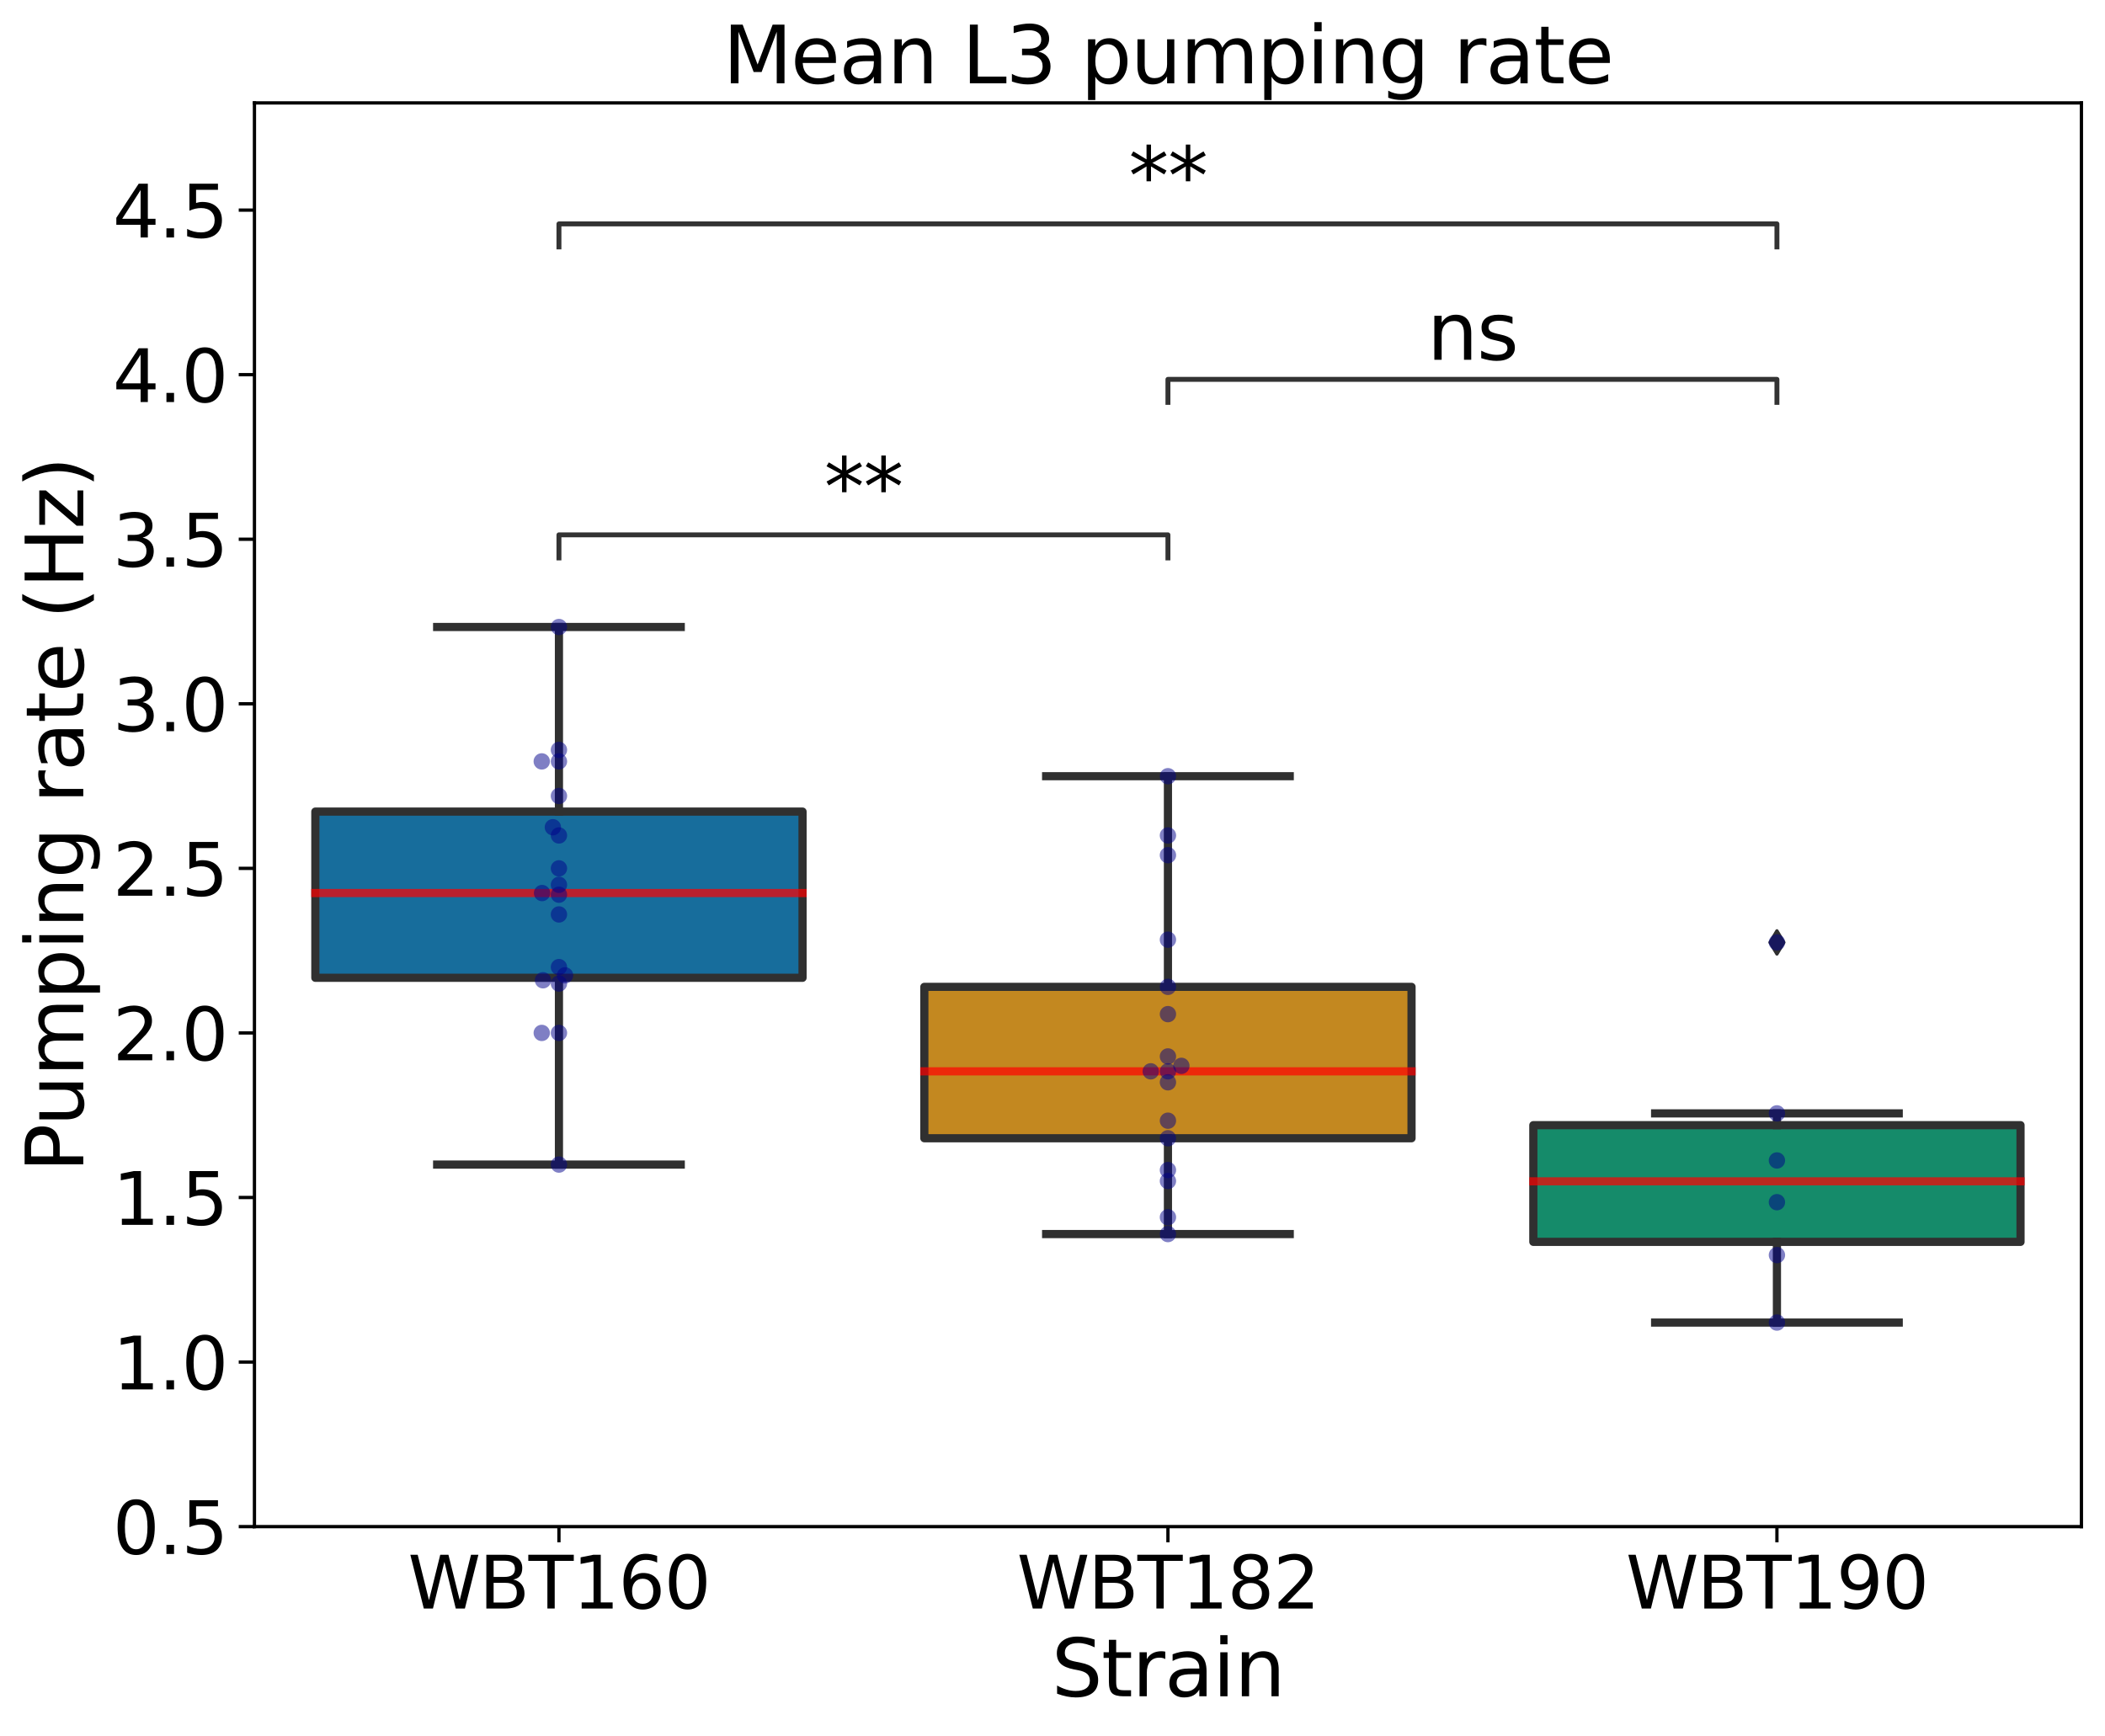 <?xml version="1.0" encoding="utf-8" standalone="no"?>
<!DOCTYPE svg PUBLIC "-//W3C//DTD SVG 1.1//EN"
  "http://www.w3.org/Graphics/SVG/1.1/DTD/svg11.dtd">
<svg xmlns:xlink="http://www.w3.org/1999/xlink" width="642.914pt" height="530.336pt" viewBox="0 0 642.914 530.336" xmlns="http://www.w3.org/2000/svg" version="1.1">
 <defs>
  <style type="text/css">*{stroke-linejoin: round; stroke-linecap: butt}</style>
 </defs>
 <g id="figure_1">
  <g id="patch_1">
   <path d="M 0 530.336 
L 642.914 530.336 
L 642.914 0 
L 0 0 
z
" style="fill: #ffffff"/>
  </g>
  <g id="axes_1">
   <g id="patch_2">
    <path d="M 77.714 466.316 
L 635.714 466.316 
L 635.714 31.436 
L 77.714 31.436 
z
" style="fill: #ffffff"/>
   </g>
   <g id="patch_3">
    <path d="M 96.314 298.677 
L 245.114 298.677 
L 245.114 247.908 
L 96.314 247.908 
L 96.314 298.677 
z
" clip-path="url(#p042f0ec189)" style="fill: #176d9c; stroke: #303030; stroke-width: 2.5; stroke-linejoin: miter"/>
   </g>
   <g id="patch_4">
    <path d="M 282.314 347.687 
L 431.114 347.687 
L 431.114 301.442 
L 282.314 301.442 
L 282.314 347.687 
z
" clip-path="url(#p042f0ec189)" style="fill: #c38820; stroke: #303030; stroke-width: 2.5; stroke-linejoin: miter"/>
   </g>
   <g id="patch_5">
    <path d="M 468.314 379.337 
L 617.114 379.337 
L 617.114 343.687 
L 468.314 343.687 
L 468.314 379.337 
z
" clip-path="url(#p042f0ec189)" style="fill: #158b6a; stroke: #303030; stroke-width: 2.5; stroke-linejoin: miter"/>
   </g>
   <g id="matplotlib.axis_1">
    <g id="xtick_1">
     <g id="line2d_1">
      <defs>
       <path id="m31243a07c9" d="M 0 0 
L 0 4.8 
" style="stroke: #000000"/>
      </defs>
      <g>
       <use xlink:href="#m31243a07c9" x="170.714" y="466.316" style="stroke: #000000"/>
      </g>
     </g>
     <g id="text_1">
      <!-- WBT160 -->
      <g transform="translate(124.576 491.333)scale(0.22 -0.22)">
       <defs>
        <path id="DejaVuSans-57" d="M 213 4666 
L 850 4666 
L 1831 722 
L 2809 4666 
L 3519 4666 
L 4500 722 
L 5478 4666 
L 6119 4666 
L 4947 0 
L 4153 0 
L 3169 4050 
L 2175 0 
L 1381 0 
L 213 4666 
z
" transform="scale(0.016)"/>
        <path id="DejaVuSans-42" d="M 1259 2228 
L 1259 519 
L 2272 519 
Q 2781 519 3026 730 
Q 3272 941 3272 1375 
Q 3272 1813 3026 2020 
Q 2781 2228 2272 2228 
L 1259 2228 
z
M 1259 4147 
L 1259 2741 
L 2194 2741 
Q 2656 2741 2882 2914 
Q 3109 3088 3109 3444 
Q 3109 3797 2882 3972 
Q 2656 4147 2194 4147 
L 1259 4147 
z
M 628 4666 
L 2241 4666 
Q 2963 4666 3353 4366 
Q 3744 4066 3744 3513 
Q 3744 3084 3544 2831 
Q 3344 2578 2956 2516 
Q 3422 2416 3680 2098 
Q 3938 1781 3938 1306 
Q 3938 681 3513 340 
Q 3088 0 2303 0 
L 628 0 
L 628 4666 
z
" transform="scale(0.016)"/>
        <path id="DejaVuSans-54" d="M -19 4666 
L 3928 4666 
L 3928 4134 
L 2272 4134 
L 2272 0 
L 1638 0 
L 1638 4134 
L -19 4134 
L -19 4666 
z
" transform="scale(0.016)"/>
        <path id="DejaVuSans-31" d="M 794 531 
L 1825 531 
L 1825 4091 
L 703 3866 
L 703 4441 
L 1819 4666 
L 2450 4666 
L 2450 531 
L 3481 531 
L 3481 0 
L 794 0 
L 794 531 
z
" transform="scale(0.016)"/>
        <path id="DejaVuSans-36" d="M 2113 2584 
Q 1688 2584 1439 2293 
Q 1191 2003 1191 1497 
Q 1191 994 1439 701 
Q 1688 409 2113 409 
Q 2538 409 2786 701 
Q 3034 994 3034 1497 
Q 3034 2003 2786 2293 
Q 2538 2584 2113 2584 
z
M 3366 4563 
L 3366 3988 
Q 3128 4100 2886 4159 
Q 2644 4219 2406 4219 
Q 1781 4219 1451 3797 
Q 1122 3375 1075 2522 
Q 1259 2794 1537 2939 
Q 1816 3084 2150 3084 
Q 2853 3084 3261 2657 
Q 3669 2231 3669 1497 
Q 3669 778 3244 343 
Q 2819 -91 2113 -91 
Q 1303 -91 875 529 
Q 447 1150 447 2328 
Q 447 3434 972 4092 
Q 1497 4750 2381 4750 
Q 2619 4750 2861 4703 
Q 3103 4656 3366 4563 
z
" transform="scale(0.016)"/>
        <path id="DejaVuSans-30" d="M 2034 4250 
Q 1547 4250 1301 3770 
Q 1056 3291 1056 2328 
Q 1056 1369 1301 889 
Q 1547 409 2034 409 
Q 2525 409 2770 889 
Q 3016 1369 3016 2328 
Q 3016 3291 2770 3770 
Q 2525 4250 2034 4250 
z
M 2034 4750 
Q 2819 4750 3233 4129 
Q 3647 3509 3647 2328 
Q 3647 1150 3233 529 
Q 2819 -91 2034 -91 
Q 1250 -91 836 529 
Q 422 1150 422 2328 
Q 422 3509 836 4129 
Q 1250 4750 2034 4750 
z
" transform="scale(0.016)"/>
       </defs>
       <use xlink:href="#DejaVuSans-57"/>
       <use xlink:href="#DejaVuSans-42" x="98.877"/>
       <use xlink:href="#DejaVuSans-54" x="167.48"/>
       <use xlink:href="#DejaVuSans-31" x="228.564"/>
       <use xlink:href="#DejaVuSans-36" x="292.188"/>
       <use xlink:href="#DejaVuSans-30" x="355.811"/>
      </g>
     </g>
    </g>
    <g id="xtick_2">
     <g id="line2d_2">
      <g>
       <use xlink:href="#m31243a07c9" x="356.714" y="466.316" style="stroke: #000000"/>
      </g>
     </g>
     <g id="text_2">
      <!-- WBT182 -->
      <g transform="translate(310.576 491.333)scale(0.22 -0.22)">
       <defs>
        <path id="DejaVuSans-38" d="M 2034 2216 
Q 1584 2216 1326 1975 
Q 1069 1734 1069 1313 
Q 1069 891 1326 650 
Q 1584 409 2034 409 
Q 2484 409 2743 651 
Q 3003 894 3003 1313 
Q 3003 1734 2745 1975 
Q 2488 2216 2034 2216 
z
M 1403 2484 
Q 997 2584 770 2862 
Q 544 3141 544 3541 
Q 544 4100 942 4425 
Q 1341 4750 2034 4750 
Q 2731 4750 3128 4425 
Q 3525 4100 3525 3541 
Q 3525 3141 3298 2862 
Q 3072 2584 2669 2484 
Q 3125 2378 3379 2068 
Q 3634 1759 3634 1313 
Q 3634 634 3220 271 
Q 2806 -91 2034 -91 
Q 1263 -91 848 271 
Q 434 634 434 1313 
Q 434 1759 690 2068 
Q 947 2378 1403 2484 
z
M 1172 3481 
Q 1172 3119 1398 2916 
Q 1625 2713 2034 2713 
Q 2441 2713 2670 2916 
Q 2900 3119 2900 3481 
Q 2900 3844 2670 4047 
Q 2441 4250 2034 4250 
Q 1625 4250 1398 4047 
Q 1172 3844 1172 3481 
z
" transform="scale(0.016)"/>
        <path id="DejaVuSans-32" d="M 1228 531 
L 3431 531 
L 3431 0 
L 469 0 
L 469 531 
Q 828 903 1448 1529 
Q 2069 2156 2228 2338 
Q 2531 2678 2651 2914 
Q 2772 3150 2772 3378 
Q 2772 3750 2511 3984 
Q 2250 4219 1831 4219 
Q 1534 4219 1204 4116 
Q 875 4013 500 3803 
L 500 4441 
Q 881 4594 1212 4672 
Q 1544 4750 1819 4750 
Q 2544 4750 2975 4387 
Q 3406 4025 3406 3419 
Q 3406 3131 3298 2873 
Q 3191 2616 2906 2266 
Q 2828 2175 2409 1742 
Q 1991 1309 1228 531 
z
" transform="scale(0.016)"/>
       </defs>
       <use xlink:href="#DejaVuSans-57"/>
       <use xlink:href="#DejaVuSans-42" x="98.877"/>
       <use xlink:href="#DejaVuSans-54" x="167.48"/>
       <use xlink:href="#DejaVuSans-31" x="228.564"/>
       <use xlink:href="#DejaVuSans-38" x="292.188"/>
       <use xlink:href="#DejaVuSans-32" x="355.811"/>
      </g>
     </g>
    </g>
    <g id="xtick_3">
     <g id="line2d_3">
      <g>
       <use xlink:href="#m31243a07c9" x="542.714" y="466.316" style="stroke: #000000"/>
      </g>
     </g>
     <g id="text_3">
      <!-- WBT190 -->
      <g transform="translate(496.576 491.333)scale(0.22 -0.22)">
       <defs>
        <path id="DejaVuSans-39" d="M 703 97 
L 703 672 
Q 941 559 1184 500 
Q 1428 441 1663 441 
Q 2288 441 2617 861 
Q 2947 1281 2994 2138 
Q 2813 1869 2534 1725 
Q 2256 1581 1919 1581 
Q 1219 1581 811 2004 
Q 403 2428 403 3163 
Q 403 3881 828 4315 
Q 1253 4750 1959 4750 
Q 2769 4750 3195 4129 
Q 3622 3509 3622 2328 
Q 3622 1225 3098 567 
Q 2575 -91 1691 -91 
Q 1453 -91 1209 -44 
Q 966 3 703 97 
z
M 1959 2075 
Q 2384 2075 2632 2365 
Q 2881 2656 2881 3163 
Q 2881 3666 2632 3958 
Q 2384 4250 1959 4250 
Q 1534 4250 1286 3958 
Q 1038 3666 1038 3163 
Q 1038 2656 1286 2365 
Q 1534 2075 1959 2075 
z
" transform="scale(0.016)"/>
       </defs>
       <use xlink:href="#DejaVuSans-57"/>
       <use xlink:href="#DejaVuSans-42" x="98.877"/>
       <use xlink:href="#DejaVuSans-54" x="167.48"/>
       <use xlink:href="#DejaVuSans-31" x="228.564"/>
       <use xlink:href="#DejaVuSans-39" x="292.188"/>
       <use xlink:href="#DejaVuSans-30" x="355.811"/>
      </g>
     </g>
    </g>
    <g id="text_4">
     <!-- Strain -->
     <g transform="translate(321.166 518.144)scale(0.24 -0.24)">
      <defs>
       <path id="DejaVuSans-53" d="M 3425 4513 
L 3425 3897 
Q 3066 4069 2747 4153 
Q 2428 4238 2131 4238 
Q 1616 4238 1336 4038 
Q 1056 3838 1056 3469 
Q 1056 3159 1242 3001 
Q 1428 2844 1947 2747 
L 2328 2669 
Q 3034 2534 3370 2195 
Q 3706 1856 3706 1288 
Q 3706 609 3251 259 
Q 2797 -91 1919 -91 
Q 1588 -91 1214 -16 
Q 841 59 441 206 
L 441 856 
Q 825 641 1194 531 
Q 1563 422 1919 422 
Q 2459 422 2753 634 
Q 3047 847 3047 1241 
Q 3047 1584 2836 1778 
Q 2625 1972 2144 2069 
L 1759 2144 
Q 1053 2284 737 2584 
Q 422 2884 422 3419 
Q 422 4038 858 4394 
Q 1294 4750 2059 4750 
Q 2388 4750 2728 4690 
Q 3069 4631 3425 4513 
z
" transform="scale(0.016)"/>
       <path id="DejaVuSans-74" d="M 1172 4494 
L 1172 3500 
L 2356 3500 
L 2356 3053 
L 1172 3053 
L 1172 1153 
Q 1172 725 1289 603 
Q 1406 481 1766 481 
L 2356 481 
L 2356 0 
L 1766 0 
Q 1100 0 847 248 
Q 594 497 594 1153 
L 594 3053 
L 172 3053 
L 172 3500 
L 594 3500 
L 594 4494 
L 1172 4494 
z
" transform="scale(0.016)"/>
       <path id="DejaVuSans-72" d="M 2631 2963 
Q 2534 3019 2420 3045 
Q 2306 3072 2169 3072 
Q 1681 3072 1420 2755 
Q 1159 2438 1159 1844 
L 1159 0 
L 581 0 
L 581 3500 
L 1159 3500 
L 1159 2956 
Q 1341 3275 1631 3429 
Q 1922 3584 2338 3584 
Q 2397 3584 2469 3576 
Q 2541 3569 2628 3553 
L 2631 2963 
z
" transform="scale(0.016)"/>
       <path id="DejaVuSans-61" d="M 2194 1759 
Q 1497 1759 1228 1600 
Q 959 1441 959 1056 
Q 959 750 1161 570 
Q 1363 391 1709 391 
Q 2188 391 2477 730 
Q 2766 1069 2766 1631 
L 2766 1759 
L 2194 1759 
z
M 3341 1997 
L 3341 0 
L 2766 0 
L 2766 531 
Q 2569 213 2275 61 
Q 1981 -91 1556 -91 
Q 1019 -91 701 211 
Q 384 513 384 1019 
Q 384 1609 779 1909 
Q 1175 2209 1959 2209 
L 2766 2209 
L 2766 2266 
Q 2766 2663 2505 2880 
Q 2244 3097 1772 3097 
Q 1472 3097 1187 3025 
Q 903 2953 641 2809 
L 641 3341 
Q 956 3463 1253 3523 
Q 1550 3584 1831 3584 
Q 2591 3584 2966 3190 
Q 3341 2797 3341 1997 
z
" transform="scale(0.016)"/>
       <path id="DejaVuSans-69" d="M 603 3500 
L 1178 3500 
L 1178 0 
L 603 0 
L 603 3500 
z
M 603 4863 
L 1178 4863 
L 1178 4134 
L 603 4134 
L 603 4863 
z
" transform="scale(0.016)"/>
       <path id="DejaVuSans-6e" d="M 3513 2113 
L 3513 0 
L 2938 0 
L 2938 2094 
Q 2938 2591 2744 2837 
Q 2550 3084 2163 3084 
Q 1697 3084 1428 2787 
Q 1159 2491 1159 1978 
L 1159 0 
L 581 0 
L 581 3500 
L 1159 3500 
L 1159 2956 
Q 1366 3272 1645 3428 
Q 1925 3584 2291 3584 
Q 2894 3584 3203 3211 
Q 3513 2838 3513 2113 
z
" transform="scale(0.016)"/>
      </defs>
      <use xlink:href="#DejaVuSans-53"/>
      <use xlink:href="#DejaVuSans-74" x="63.477"/>
      <use xlink:href="#DejaVuSans-72" x="102.686"/>
      <use xlink:href="#DejaVuSans-61" x="143.799"/>
      <use xlink:href="#DejaVuSans-69" x="205.078"/>
      <use xlink:href="#DejaVuSans-6e" x="232.861"/>
     </g>
    </g>
   </g>
   <g id="matplotlib.axis_2">
    <g id="ytick_1">
     <g id="line2d_4">
      <defs>
       <path id="mc31e91dceb" d="M 0 0 
L -4.8 0 
" style="stroke: #000000"/>
      </defs>
      <g>
       <use xlink:href="#mc31e91dceb" x="77.714" y="466.316" style="stroke: #000000"/>
      </g>
     </g>
     <g id="text_5">
      <!-- 0.5 -->
      <g transform="translate(34.428 474.675)scale(0.22 -0.22)">
       <defs>
        <path id="DejaVuSans-2e" d="M 684 794 
L 1344 794 
L 1344 0 
L 684 0 
L 684 794 
z
" transform="scale(0.016)"/>
        <path id="DejaVuSans-35" d="M 691 4666 
L 3169 4666 
L 3169 4134 
L 1269 4134 
L 1269 2991 
Q 1406 3038 1543 3061 
Q 1681 3084 1819 3084 
Q 2600 3084 3056 2656 
Q 3513 2228 3513 1497 
Q 3513 744 3044 326 
Q 2575 -91 1722 -91 
Q 1428 -91 1123 -41 
Q 819 9 494 109 
L 494 744 
Q 775 591 1075 516 
Q 1375 441 1709 441 
Q 2250 441 2565 725 
Q 2881 1009 2881 1497 
Q 2881 1984 2565 2268 
Q 2250 2553 1709 2553 
Q 1456 2553 1204 2497 
Q 953 2441 691 2322 
L 691 4666 
z
" transform="scale(0.016)"/>
       </defs>
       <use xlink:href="#DejaVuSans-30"/>
       <use xlink:href="#DejaVuSans-2e" x="63.623"/>
       <use xlink:href="#DejaVuSans-35" x="95.41"/>
      </g>
     </g>
    </g>
    <g id="ytick_2">
     <g id="line2d_5">
      <g>
       <use xlink:href="#mc31e91dceb" x="77.714" y="416.05" style="stroke: #000000"/>
      </g>
     </g>
     <g id="text_6">
      <!-- 1.0 -->
      <g transform="translate(34.428 424.408)scale(0.22 -0.22)">
       <use xlink:href="#DejaVuSans-31"/>
       <use xlink:href="#DejaVuSans-2e" x="63.623"/>
       <use xlink:href="#DejaVuSans-30" x="95.41"/>
      </g>
     </g>
    </g>
    <g id="ytick_3">
     <g id="line2d_6">
      <g>
       <use xlink:href="#mc31e91dceb" x="77.714" y="365.783" style="stroke: #000000"/>
      </g>
     </g>
     <g id="text_7">
      <!-- 1.5 -->
      <g transform="translate(34.428 374.141)scale(0.22 -0.22)">
       <use xlink:href="#DejaVuSans-31"/>
       <use xlink:href="#DejaVuSans-2e" x="63.623"/>
       <use xlink:href="#DejaVuSans-35" x="95.41"/>
      </g>
     </g>
    </g>
    <g id="ytick_4">
     <g id="line2d_7">
      <g>
       <use xlink:href="#mc31e91dceb" x="77.714" y="315.516" style="stroke: #000000"/>
      </g>
     </g>
     <g id="text_8">
      <!-- 2.0 -->
      <g transform="translate(34.428 323.875)scale(0.22 -0.22)">
       <use xlink:href="#DejaVuSans-32"/>
       <use xlink:href="#DejaVuSans-2e" x="63.623"/>
       <use xlink:href="#DejaVuSans-30" x="95.41"/>
      </g>
     </g>
    </g>
    <g id="ytick_5">
     <g id="line2d_8">
      <g>
       <use xlink:href="#mc31e91dceb" x="77.714" y="265.25" style="stroke: #000000"/>
      </g>
     </g>
     <g id="text_9">
      <!-- 2.5 -->
      <g transform="translate(34.428 273.608)scale(0.22 -0.22)">
       <use xlink:href="#DejaVuSans-32"/>
       <use xlink:href="#DejaVuSans-2e" x="63.623"/>
       <use xlink:href="#DejaVuSans-35" x="95.41"/>
      </g>
     </g>
    </g>
    <g id="ytick_6">
     <g id="line2d_9">
      <g>
       <use xlink:href="#mc31e91dceb" x="77.714" y="214.983" style="stroke: #000000"/>
      </g>
     </g>
     <g id="text_10">
      <!-- 3.0 -->
      <g transform="translate(34.428 223.341)scale(0.22 -0.22)">
       <defs>
        <path id="DejaVuSans-33" d="M 2597 2516 
Q 3050 2419 3304 2112 
Q 3559 1806 3559 1356 
Q 3559 666 3084 287 
Q 2609 -91 1734 -91 
Q 1441 -91 1130 -33 
Q 819 25 488 141 
L 488 750 
Q 750 597 1062 519 
Q 1375 441 1716 441 
Q 2309 441 2620 675 
Q 2931 909 2931 1356 
Q 2931 1769 2642 2001 
Q 2353 2234 1838 2234 
L 1294 2234 
L 1294 2753 
L 1863 2753 
Q 2328 2753 2575 2939 
Q 2822 3125 2822 3475 
Q 2822 3834 2567 4026 
Q 2313 4219 1838 4219 
Q 1578 4219 1281 4162 
Q 984 4106 628 3988 
L 628 4550 
Q 988 4650 1302 4700 
Q 1616 4750 1894 4750 
Q 2613 4750 3031 4423 
Q 3450 4097 3450 3541 
Q 3450 3153 3228 2886 
Q 3006 2619 2597 2516 
z
" transform="scale(0.016)"/>
       </defs>
       <use xlink:href="#DejaVuSans-33"/>
       <use xlink:href="#DejaVuSans-2e" x="63.623"/>
       <use xlink:href="#DejaVuSans-30" x="95.41"/>
      </g>
     </g>
    </g>
    <g id="ytick_7">
     <g id="line2d_10">
      <g>
       <use xlink:href="#mc31e91dceb" x="77.714" y="164.716" style="stroke: #000000"/>
      </g>
     </g>
     <g id="text_11">
      <!-- 3.5 -->
      <g transform="translate(34.428 173.075)scale(0.22 -0.22)">
       <use xlink:href="#DejaVuSans-33"/>
       <use xlink:href="#DejaVuSans-2e" x="63.623"/>
       <use xlink:href="#DejaVuSans-35" x="95.41"/>
      </g>
     </g>
    </g>
    <g id="ytick_8">
     <g id="line2d_11">
      <g>
       <use xlink:href="#mc31e91dceb" x="77.714" y="114.45" style="stroke: #000000"/>
      </g>
     </g>
     <g id="text_12">
      <!-- 4.0 -->
      <g transform="translate(34.428 122.808)scale(0.22 -0.22)">
       <defs>
        <path id="DejaVuSans-34" d="M 2419 4116 
L 825 1625 
L 2419 1625 
L 2419 4116 
z
M 2253 4666 
L 3047 4666 
L 3047 1625 
L 3713 1625 
L 3713 1100 
L 3047 1100 
L 3047 0 
L 2419 0 
L 2419 1100 
L 313 1100 
L 313 1709 
L 2253 4666 
z
" transform="scale(0.016)"/>
       </defs>
       <use xlink:href="#DejaVuSans-34"/>
       <use xlink:href="#DejaVuSans-2e" x="63.623"/>
       <use xlink:href="#DejaVuSans-30" x="95.41"/>
      </g>
     </g>
    </g>
    <g id="ytick_9">
     <g id="line2d_12">
      <g>
       <use xlink:href="#mc31e91dceb" x="77.714" y="64.183" style="stroke: #000000"/>
      </g>
     </g>
     <g id="text_13">
      <!-- 4.5 -->
      <g transform="translate(34.428 72.541)scale(0.22 -0.22)">
       <use xlink:href="#DejaVuSans-34"/>
       <use xlink:href="#DejaVuSans-2e" x="63.623"/>
       <use xlink:href="#DejaVuSans-35" x="95.41"/>
      </g>
     </g>
    </g>
    <g id="text_14">
     <!-- Pumping rate (Hz) -->
     <g transform="translate(25.436 358.059)rotate(-90)scale(0.24 -0.24)">
      <defs>
       <path id="DejaVuSans-50" d="M 1259 4147 
L 1259 2394 
L 2053 2394 
Q 2494 2394 2734 2622 
Q 2975 2850 2975 3272 
Q 2975 3691 2734 3919 
Q 2494 4147 2053 4147 
L 1259 4147 
z
M 628 4666 
L 2053 4666 
Q 2838 4666 3239 4311 
Q 3641 3956 3641 3272 
Q 3641 2581 3239 2228 
Q 2838 1875 2053 1875 
L 1259 1875 
L 1259 0 
L 628 0 
L 628 4666 
z
" transform="scale(0.016)"/>
       <path id="DejaVuSans-75" d="M 544 1381 
L 544 3500 
L 1119 3500 
L 1119 1403 
Q 1119 906 1312 657 
Q 1506 409 1894 409 
Q 2359 409 2629 706 
Q 2900 1003 2900 1516 
L 2900 3500 
L 3475 3500 
L 3475 0 
L 2900 0 
L 2900 538 
Q 2691 219 2414 64 
Q 2138 -91 1772 -91 
Q 1169 -91 856 284 
Q 544 659 544 1381 
z
M 1991 3584 
L 1991 3584 
z
" transform="scale(0.016)"/>
       <path id="DejaVuSans-6d" d="M 3328 2828 
Q 3544 3216 3844 3400 
Q 4144 3584 4550 3584 
Q 5097 3584 5394 3201 
Q 5691 2819 5691 2113 
L 5691 0 
L 5113 0 
L 5113 2094 
Q 5113 2597 4934 2840 
Q 4756 3084 4391 3084 
Q 3944 3084 3684 2787 
Q 3425 2491 3425 1978 
L 3425 0 
L 2847 0 
L 2847 2094 
Q 2847 2600 2669 2842 
Q 2491 3084 2119 3084 
Q 1678 3084 1418 2786 
Q 1159 2488 1159 1978 
L 1159 0 
L 581 0 
L 581 3500 
L 1159 3500 
L 1159 2956 
Q 1356 3278 1631 3431 
Q 1906 3584 2284 3584 
Q 2666 3584 2933 3390 
Q 3200 3197 3328 2828 
z
" transform="scale(0.016)"/>
       <path id="DejaVuSans-70" d="M 1159 525 
L 1159 -1331 
L 581 -1331 
L 581 3500 
L 1159 3500 
L 1159 2969 
Q 1341 3281 1617 3432 
Q 1894 3584 2278 3584 
Q 2916 3584 3314 3078 
Q 3713 2572 3713 1747 
Q 3713 922 3314 415 
Q 2916 -91 2278 -91 
Q 1894 -91 1617 61 
Q 1341 213 1159 525 
z
M 3116 1747 
Q 3116 2381 2855 2742 
Q 2594 3103 2138 3103 
Q 1681 3103 1420 2742 
Q 1159 2381 1159 1747 
Q 1159 1113 1420 752 
Q 1681 391 2138 391 
Q 2594 391 2855 752 
Q 3116 1113 3116 1747 
z
" transform="scale(0.016)"/>
       <path id="DejaVuSans-67" d="M 2906 1791 
Q 2906 2416 2648 2759 
Q 2391 3103 1925 3103 
Q 1463 3103 1205 2759 
Q 947 2416 947 1791 
Q 947 1169 1205 825 
Q 1463 481 1925 481 
Q 2391 481 2648 825 
Q 2906 1169 2906 1791 
z
M 3481 434 
Q 3481 -459 3084 -895 
Q 2688 -1331 1869 -1331 
Q 1566 -1331 1297 -1286 
Q 1028 -1241 775 -1147 
L 775 -588 
Q 1028 -725 1275 -790 
Q 1522 -856 1778 -856 
Q 2344 -856 2625 -561 
Q 2906 -266 2906 331 
L 2906 616 
Q 2728 306 2450 153 
Q 2172 0 1784 0 
Q 1141 0 747 490 
Q 353 981 353 1791 
Q 353 2603 747 3093 
Q 1141 3584 1784 3584 
Q 2172 3584 2450 3431 
Q 2728 3278 2906 2969 
L 2906 3500 
L 3481 3500 
L 3481 434 
z
" transform="scale(0.016)"/>
       <path id="DejaVuSans-20" transform="scale(0.016)"/>
       <path id="DejaVuSans-65" d="M 3597 1894 
L 3597 1613 
L 953 1613 
Q 991 1019 1311 708 
Q 1631 397 2203 397 
Q 2534 397 2845 478 
Q 3156 559 3463 722 
L 3463 178 
Q 3153 47 2828 -22 
Q 2503 -91 2169 -91 
Q 1331 -91 842 396 
Q 353 884 353 1716 
Q 353 2575 817 3079 
Q 1281 3584 2069 3584 
Q 2775 3584 3186 3129 
Q 3597 2675 3597 1894 
z
M 3022 2063 
Q 3016 2534 2758 2815 
Q 2500 3097 2075 3097 
Q 1594 3097 1305 2825 
Q 1016 2553 972 2059 
L 3022 2063 
z
" transform="scale(0.016)"/>
       <path id="DejaVuSans-28" d="M 1984 4856 
Q 1566 4138 1362 3434 
Q 1159 2731 1159 2009 
Q 1159 1288 1364 580 
Q 1569 -128 1984 -844 
L 1484 -844 
Q 1016 -109 783 600 
Q 550 1309 550 2009 
Q 550 2706 781 3412 
Q 1013 4119 1484 4856 
L 1984 4856 
z
" transform="scale(0.016)"/>
       <path id="DejaVuSans-48" d="M 628 4666 
L 1259 4666 
L 1259 2753 
L 3553 2753 
L 3553 4666 
L 4184 4666 
L 4184 0 
L 3553 0 
L 3553 2222 
L 1259 2222 
L 1259 0 
L 628 0 
L 628 4666 
z
" transform="scale(0.016)"/>
       <path id="DejaVuSans-7a" d="M 353 3500 
L 3084 3500 
L 3084 2975 
L 922 459 
L 3084 459 
L 3084 0 
L 275 0 
L 275 525 
L 2438 3041 
L 353 3041 
L 353 3500 
z
" transform="scale(0.016)"/>
       <path id="DejaVuSans-29" d="M 513 4856 
L 1013 4856 
Q 1481 4119 1714 3412 
Q 1947 2706 1947 2009 
Q 1947 1309 1714 600 
Q 1481 -109 1013 -844 
L 513 -844 
Q 928 -128 1133 580 
Q 1338 1288 1338 2009 
Q 1338 2731 1133 3434 
Q 928 4138 513 4856 
z
" transform="scale(0.016)"/>
      </defs>
      <use xlink:href="#DejaVuSans-50"/>
      <use xlink:href="#DejaVuSans-75" x="58.553"/>
      <use xlink:href="#DejaVuSans-6d" x="121.932"/>
      <use xlink:href="#DejaVuSans-70" x="219.344"/>
      <use xlink:href="#DejaVuSans-69" x="282.82"/>
      <use xlink:href="#DejaVuSans-6e" x="310.604"/>
      <use xlink:href="#DejaVuSans-67" x="373.982"/>
      <use xlink:href="#DejaVuSans-20" x="437.459"/>
      <use xlink:href="#DejaVuSans-72" x="469.246"/>
      <use xlink:href="#DejaVuSans-61" x="510.359"/>
      <use xlink:href="#DejaVuSans-74" x="571.639"/>
      <use xlink:href="#DejaVuSans-65" x="610.848"/>
      <use xlink:href="#DejaVuSans-20" x="672.371"/>
      <use xlink:href="#DejaVuSans-28" x="704.158"/>
      <use xlink:href="#DejaVuSans-48" x="743.172"/>
      <use xlink:href="#DejaVuSans-7a" x="818.367"/>
      <use xlink:href="#DejaVuSans-29" x="870.857"/>
     </g>
    </g>
   </g>
   <g id="line2d_13">
    <path d="M 170.714 298.677 
L 170.714 355.73 
" clip-path="url(#p042f0ec189)" style="fill: none; stroke: #303030; stroke-width: 2.5; stroke-linecap: square"/>
   </g>
   <g id="line2d_14">
    <path d="M 170.714 247.908 
L 170.714 191.525 
" clip-path="url(#p042f0ec189)" style="fill: none; stroke: #303030; stroke-width: 2.5; stroke-linecap: square"/>
   </g>
   <g id="line2d_15">
    <path d="M 133.514 355.73 
L 207.914 355.73 
" clip-path="url(#p042f0ec189)" style="fill: none; stroke: #303030; stroke-width: 2.5; stroke-linecap: square"/>
   </g>
   <g id="line2d_16">
    <path d="M 133.514 191.525 
L 207.914 191.525 
" clip-path="url(#p042f0ec189)" style="fill: none; stroke: #303030; stroke-width: 2.5; stroke-linecap: square"/>
   </g>
   <g id="line2d_17"/>
   <g id="line2d_18">
    <path d="M 356.714 347.687 
L 356.714 376.953 
" clip-path="url(#p042f0ec189)" style="fill: none; stroke: #303030; stroke-width: 2.5; stroke-linecap: square"/>
   </g>
   <g id="line2d_19">
    <path d="M 356.714 301.442 
L 356.714 237.1 
" clip-path="url(#p042f0ec189)" style="fill: none; stroke: #303030; stroke-width: 2.5; stroke-linecap: square"/>
   </g>
   <g id="line2d_20">
    <path d="M 319.514 376.953 
L 393.914 376.953 
" clip-path="url(#p042f0ec189)" style="fill: none; stroke: #303030; stroke-width: 2.5; stroke-linecap: square"/>
   </g>
   <g id="line2d_21">
    <path d="M 319.514 237.1 
L 393.914 237.1 
" clip-path="url(#p042f0ec189)" style="fill: none; stroke: #303030; stroke-width: 2.5; stroke-linecap: square"/>
   </g>
   <g id="line2d_22"/>
   <g id="line2d_23">
    <path d="M 542.714 379.337 
L 542.714 403.986 
" clip-path="url(#p042f0ec189)" style="fill: none; stroke: #303030; stroke-width: 2.5; stroke-linecap: square"/>
   </g>
   <g id="line2d_24">
    <path d="M 542.714 343.687 
L 542.714 340.091 
" clip-path="url(#p042f0ec189)" style="fill: none; stroke: #303030; stroke-width: 2.5; stroke-linecap: square"/>
   </g>
   <g id="line2d_25">
    <path d="M 505.514 403.986 
L 579.914 403.986 
" clip-path="url(#p042f0ec189)" style="fill: none; stroke: #303030; stroke-width: 2.5; stroke-linecap: square"/>
   </g>
   <g id="line2d_26">
    <path d="M 505.514 340.091 
L 579.914 340.091 
" clip-path="url(#p042f0ec189)" style="fill: none; stroke: #303030; stroke-width: 2.5; stroke-linecap: square"/>
   </g>
   <g id="line2d_27">
    <defs>
     <path id="m24af8851ea" d="M 0 3.536 
L 2.121 0 
L 0 -3.536 
L -2.121 0 
z
" style="stroke: #303030; stroke-linejoin: miter"/>
    </defs>
    <g clip-path="url(#p042f0ec189)">
     <use xlink:href="#m24af8851ea" x="542.714" y="287.87" style="fill: #303030; stroke: #303030; stroke-linejoin: miter"/>
    </g>
   </g>
   <g id="line2d_28">
    <path d="M 170.714 170.413 
L 170.714 163.376 
L 356.714 163.376 
L 356.714 170.413 
" clip-path="url(#p042f0ec189)" style="fill: none; stroke: #333333; stroke-width: 1.5; stroke-linecap: square"/>
   </g>
   <g id="line2d_29">
    <path d="M 356.714 122.92 
L 356.714 115.883 
L 542.714 115.883 
L 542.714 122.92 
" clip-path="url(#p042f0ec189)" style="fill: none; stroke: #333333; stroke-width: 1.5; stroke-linecap: square"/>
   </g>
   <g id="line2d_30">
    <path d="M 170.714 75.428 
L 170.714 68.39 
L 542.714 68.39 
L 542.714 75.428 
" clip-path="url(#p042f0ec189)" style="fill: none; stroke: #333333; stroke-width: 1.5; stroke-linecap: square"/>
   </g>
   <g id="line2d_31">
    <path d="M 96.314 272.79 
L 245.114 272.79 
" clip-path="url(#p042f0ec189)" style="fill: none; stroke: #ff0000; stroke-opacity: 0.7; stroke-width: 2.5; stroke-linecap: square"/>
   </g>
   <g id="line2d_32">
    <path d="M 282.314 327.245 
L 431.114 327.245 
" clip-path="url(#p042f0ec189)" style="fill: none; stroke: #ff0000; stroke-opacity: 0.7; stroke-width: 2.5; stroke-linecap: square"/>
   </g>
   <g id="line2d_33">
    <path d="M 468.314 360.846 
L 617.114 360.846 
" clip-path="url(#p042f0ec189)" style="fill: none; stroke: #ff0000; stroke-opacity: 0.7; stroke-width: 2.5; stroke-linecap: square"/>
   </g>
   <g id="patch_6">
    <path d="M 77.714 466.316 
L 77.714 31.436 
" style="fill: none; stroke: #000000; stroke-linejoin: miter; stroke-linecap: square"/>
   </g>
   <g id="patch_7">
    <path d="M 635.714 466.316 
L 635.714 31.436 
" style="fill: none; stroke: #000000; stroke-linejoin: miter; stroke-linecap: square"/>
   </g>
   <g id="patch_8">
    <path d="M 77.714 466.316 
L 635.714 466.316 
" style="fill: none; stroke: #000000; stroke-linejoin: miter; stroke-linecap: square"/>
   </g>
   <g id="patch_9">
    <path d="M 77.714 31.436 
L 635.714 31.436 
" style="fill: none; stroke: #000000; stroke-linejoin: miter; stroke-linecap: square"/>
   </g>
   <g id="PathCollection_1">
    <defs>
     <path id="C0_0_782157fcee" d="M 0 2.5 
C 0.663 2.5 1.299 2.237 1.768 1.768 
C 2.237 1.299 2.5 0.663 2.5 -0 
C 2.5 -0.663 2.237 -1.299 1.768 -1.768 
C 1.299 -2.237 0.663 -2.5 0 -2.5 
C -0.663 -2.5 -1.299 -2.237 -1.768 -1.768 
C -2.237 -1.299 -2.5 -0.663 -2.5 0 
C -2.5 0.663 -2.237 1.299 -1.768 1.768 
C -1.299 2.237 -0.663 2.5 0 2.5 
z
"/>
    </defs>
    <g clip-path="url(#p042f0ec189)">
     <use xlink:href="#C0_0_782157fcee" x="170.714" y="355.73" style="fill: #00008b; fill-opacity: 0.5"/>
    </g>
    <g clip-path="url(#p042f0ec189)">
     <use xlink:href="#C0_0_782157fcee" x="170.714" y="315.516" style="fill: #00008b; fill-opacity: 0.5"/>
    </g>
    <g clip-path="url(#p042f0ec189)">
     <use xlink:href="#C0_0_782157fcee" x="165.464" y="315.516" style="fill: #00008b; fill-opacity: 0.5"/>
    </g>
    <g clip-path="url(#p042f0ec189)">
     <use xlink:href="#C0_0_782157fcee" x="170.714" y="300.436" style="fill: #00008b; fill-opacity: 0.5"/>
    </g>
    <g clip-path="url(#p042f0ec189)">
     <use xlink:href="#C0_0_782157fcee" x="165.846" y="299.431" style="fill: #00008b; fill-opacity: 0.5"/>
    </g>
    <g clip-path="url(#p042f0ec189)">
     <use xlink:href="#C0_0_782157fcee" x="172.571" y="297.923" style="fill: #00008b; fill-opacity: 0.5"/>
    </g>
    <g clip-path="url(#p042f0ec189)">
     <use xlink:href="#C0_0_782157fcee" x="170.714" y="295.41" style="fill: #00008b; fill-opacity: 0.5"/>
    </g>
    <g clip-path="url(#p042f0ec189)">
     <use xlink:href="#C0_0_782157fcee" x="170.714" y="279.324" style="fill: #00008b; fill-opacity: 0.5"/>
    </g>
    <g clip-path="url(#p042f0ec189)">
     <use xlink:href="#C0_0_782157fcee" x="170.714" y="273.292" style="fill: #00008b; fill-opacity: 0.5"/>
    </g>
    <g clip-path="url(#p042f0ec189)">
     <use xlink:href="#C0_0_782157fcee" x="165.557" y="272.79" style="fill: #00008b; fill-opacity: 0.5"/>
    </g>
    <g clip-path="url(#p042f0ec189)">
     <use xlink:href="#C0_0_782157fcee" x="170.714" y="270.276" style="fill: #00008b; fill-opacity: 0.5"/>
    </g>
    <g clip-path="url(#p042f0ec189)">
     <use xlink:href="#C0_0_782157fcee" x="170.714" y="265.25" style="fill: #00008b; fill-opacity: 0.5"/>
    </g>
    <g clip-path="url(#p042f0ec189)">
     <use xlink:href="#C0_0_782157fcee" x="170.714" y="255.196" style="fill: #00008b; fill-opacity: 0.5"/>
    </g>
    <g clip-path="url(#p042f0ec189)">
     <use xlink:href="#C0_0_782157fcee" x="168.857" y="252.683" style="fill: #00008b; fill-opacity: 0.5"/>
    </g>
    <g clip-path="url(#p042f0ec189)">
     <use xlink:href="#C0_0_782157fcee" x="170.714" y="243.132" style="fill: #00008b; fill-opacity: 0.5"/>
    </g>
    <g clip-path="url(#p042f0ec189)">
     <use xlink:href="#C0_0_782157fcee" x="170.714" y="232.576" style="fill: #00008b; fill-opacity: 0.5"/>
    </g>
    <g clip-path="url(#p042f0ec189)">
     <use xlink:href="#C0_0_782157fcee" x="165.464" y="232.576" style="fill: #00008b; fill-opacity: 0.5"/>
    </g>
    <g clip-path="url(#p042f0ec189)">
     <use xlink:href="#C0_0_782157fcee" x="170.714" y="229.058" style="fill: #00008b; fill-opacity: 0.5"/>
    </g>
    <g clip-path="url(#p042f0ec189)">
     <use xlink:href="#C0_0_782157fcee" x="170.714" y="191.525" style="fill: #00008b; fill-opacity: 0.5"/>
    </g>
   </g>
   <g id="PathCollection_2">
    <defs>
     <path id="C1_0_eed1370ea4" d="M 0 2.5 
C 0.663 2.5 1.299 2.237 1.768 1.768 
C 2.237 1.299 2.5 0.663 2.5 -0 
C 2.5 -0.663 2.237 -1.299 1.768 -1.768 
C 1.299 -2.237 0.663 -2.5 0 -2.5 
C -0.663 -2.5 -1.299 -2.237 -1.768 -1.768 
C -2.237 -1.299 -2.5 -0.663 -2.5 0 
C -2.5 0.663 -2.237 1.299 -1.768 1.768 
C -1.299 2.237 -0.663 2.5 0 2.5 
z
"/>
    </defs>
    <g clip-path="url(#p042f0ec189)">
     <use xlink:href="#C1_0_eed1370ea4" x="356.714" y="376.953" style="fill: #00008b; fill-opacity: 0.5"/>
    </g>
    <g clip-path="url(#p042f0ec189)">
     <use xlink:href="#C1_0_eed1370ea4" x="356.714" y="371.815" style="fill: #00008b; fill-opacity: 0.5"/>
    </g>
    <g clip-path="url(#p042f0ec189)">
     <use xlink:href="#C1_0_eed1370ea4" x="356.714" y="360.756" style="fill: #00008b; fill-opacity: 0.5"/>
    </g>
    <g clip-path="url(#p042f0ec189)">
     <use xlink:href="#C1_0_eed1370ea4" x="356.714" y="357.405" style="fill: #00008b; fill-opacity: 0.5"/>
    </g>
    <g clip-path="url(#p042f0ec189)">
     <use xlink:href="#C1_0_eed1370ea4" x="356.714" y="347.687" style="fill: #00008b; fill-opacity: 0.5"/>
    </g>
    <g clip-path="url(#p042f0ec189)">
     <use xlink:href="#C1_0_eed1370ea4" x="356.714" y="342.325" style="fill: #00008b; fill-opacity: 0.5"/>
    </g>
    <g clip-path="url(#p042f0ec189)">
     <use xlink:href="#C1_0_eed1370ea4" x="356.714" y="330.596" style="fill: #00008b; fill-opacity: 0.5"/>
    </g>
    <g clip-path="url(#p042f0ec189)">
     <use xlink:href="#C1_0_eed1370ea4" x="356.714" y="327.245" style="fill: #00008b; fill-opacity: 0.5"/>
    </g>
    <g clip-path="url(#p042f0ec189)">
     <use xlink:href="#C1_0_eed1370ea4" x="351.464" y="327.245" style="fill: #00008b; fill-opacity: 0.5"/>
    </g>
    <g clip-path="url(#p042f0ec189)">
     <use xlink:href="#C1_0_eed1370ea4" x="360.819" y="325.57" style="fill: #00008b; fill-opacity: 0.5"/>
    </g>
    <g clip-path="url(#p042f0ec189)">
     <use xlink:href="#C1_0_eed1370ea4" x="356.714" y="322.697" style="fill: #00008b; fill-opacity: 0.5"/>
    </g>
    <g clip-path="url(#p042f0ec189)">
     <use xlink:href="#C1_0_eed1370ea4" x="356.714" y="309.772" style="fill: #00008b; fill-opacity: 0.5"/>
    </g>
    <g clip-path="url(#p042f0ec189)">
     <use xlink:href="#C1_0_eed1370ea4" x="356.714" y="301.442" style="fill: #00008b; fill-opacity: 0.5"/>
    </g>
    <g clip-path="url(#p042f0ec189)">
     <use xlink:href="#C1_0_eed1370ea4" x="356.714" y="287.032" style="fill: #00008b; fill-opacity: 0.5"/>
    </g>
    <g clip-path="url(#p042f0ec189)">
     <use xlink:href="#C1_0_eed1370ea4" x="356.714" y="261.228" style="fill: #00008b; fill-opacity: 0.5"/>
    </g>
    <g clip-path="url(#p042f0ec189)">
     <use xlink:href="#C1_0_eed1370ea4" x="356.714" y="255.196" style="fill: #00008b; fill-opacity: 0.5"/>
    </g>
    <g clip-path="url(#p042f0ec189)">
     <use xlink:href="#C1_0_eed1370ea4" x="356.714" y="237.1" style="fill: #00008b; fill-opacity: 0.5"/>
    </g>
   </g>
   <g id="PathCollection_3">
    <defs>
     <path id="C2_0_bf21b9b6e0" d="M 0 2.5 
C 0.663 2.5 1.299 2.237 1.768 1.768 
C 2.237 1.299 2.5 0.663 2.5 -0 
C 2.5 -0.663 2.237 -1.299 1.768 -1.768 
C 1.299 -2.237 0.663 -2.5 0 -2.5 
C -0.663 -2.5 -1.299 -2.237 -1.768 -1.768 
C -2.237 -1.299 -2.5 -0.663 -2.5 0 
C -2.5 0.663 -2.237 1.299 -1.768 1.768 
C -1.299 2.237 -0.663 2.5 0 2.5 
z
"/>
    </defs>
    <g clip-path="url(#p042f0ec189)">
     <use xlink:href="#C2_0_bf21b9b6e0" x="542.714" y="403.986" style="fill: #00008b; fill-opacity: 0.5"/>
    </g>
    <g clip-path="url(#p042f0ec189)">
     <use xlink:href="#C2_0_bf21b9b6e0" x="542.714" y="383.376" style="fill: #00008b; fill-opacity: 0.5"/>
    </g>
    <g clip-path="url(#p042f0ec189)">
     <use xlink:href="#C2_0_bf21b9b6e0" x="542.714" y="367.219" style="fill: #00008b; fill-opacity: 0.5"/>
    </g>
    <g clip-path="url(#p042f0ec189)">
     <use xlink:href="#C2_0_bf21b9b6e0" x="542.714" y="354.473" style="fill: #00008b; fill-opacity: 0.5"/>
    </g>
    <g clip-path="url(#p042f0ec189)">
     <use xlink:href="#C2_0_bf21b9b6e0" x="542.714" y="340.091" style="fill: #00008b; fill-opacity: 0.5"/>
    </g>
    <g clip-path="url(#p042f0ec189)">
     <use xlink:href="#C2_0_bf21b9b6e0" x="542.714" y="287.87" style="fill: #00008b; fill-opacity: 0.5"/>
    </g>
   </g>
   <g id="text_15">
    <!-- ** -->
    <g transform="translate(251.714 157.385)scale(0.24 -0.24)">
     <defs>
      <path id="DejaVuSans-2a" d="M 3009 3897 
L 1888 3291 
L 3009 2681 
L 2828 2375 
L 1778 3009 
L 1778 1831 
L 1422 1831 
L 1422 3009 
L 372 2375 
L 191 2681 
L 1313 3291 
L 191 3897 
L 372 4206 
L 1422 3572 
L 1422 4750 
L 1778 4750 
L 1778 3572 
L 2828 4206 
L 3009 3897 
z
" transform="scale(0.016)"/>
     </defs>
     <use xlink:href="#DejaVuSans-2a"/>
     <use xlink:href="#DejaVuSans-2a" x="50"/>
    </g>
   </g>
   <g id="text_16">
    <!-- ns -->
    <g transform="translate(435.858 109.892)scale(0.24 -0.24)">
     <defs>
      <path id="DejaVuSans-73" d="M 2834 3397 
L 2834 2853 
Q 2591 2978 2328 3040 
Q 2066 3103 1784 3103 
Q 1356 3103 1142 2972 
Q 928 2841 928 2578 
Q 928 2378 1081 2264 
Q 1234 2150 1697 2047 
L 1894 2003 
Q 2506 1872 2764 1633 
Q 3022 1394 3022 966 
Q 3022 478 2636 193 
Q 2250 -91 1575 -91 
Q 1294 -91 989 -36 
Q 684 19 347 128 
L 347 722 
Q 666 556 975 473 
Q 1284 391 1588 391 
Q 1994 391 2212 530 
Q 2431 669 2431 922 
Q 2431 1156 2273 1281 
Q 2116 1406 1581 1522 
L 1381 1569 
Q 847 1681 609 1914 
Q 372 2147 372 2553 
Q 372 3047 722 3315 
Q 1072 3584 1716 3584 
Q 2034 3584 2315 3537 
Q 2597 3491 2834 3397 
z
" transform="scale(0.016)"/>
     </defs>
     <use xlink:href="#DejaVuSans-6e"/>
     <use xlink:href="#DejaVuSans-73" x="63.379"/>
    </g>
   </g>
   <g id="text_17">
    <!-- ** -->
    <g transform="translate(344.714 62.399)scale(0.24 -0.24)">
     <use xlink:href="#DejaVuSans-2a"/>
     <use xlink:href="#DejaVuSans-2a" x="50"/>
    </g>
   </g>
   <g id="text_18">
    <!-- Mean L3 pumping rate -->
    <g transform="translate(220.794 25.436)scale(0.24 -0.24)">
     <defs>
      <path id="DejaVuSans-4d" d="M 628 4666 
L 1569 4666 
L 2759 1491 
L 3956 4666 
L 4897 4666 
L 4897 0 
L 4281 0 
L 4281 4097 
L 3078 897 
L 2444 897 
L 1241 4097 
L 1241 0 
L 628 0 
L 628 4666 
z
" transform="scale(0.016)"/>
      <path id="DejaVuSans-4c" d="M 628 4666 
L 1259 4666 
L 1259 531 
L 3531 531 
L 3531 0 
L 628 0 
L 628 4666 
z
" transform="scale(0.016)"/>
     </defs>
     <use xlink:href="#DejaVuSans-4d"/>
     <use xlink:href="#DejaVuSans-65" x="86.279"/>
     <use xlink:href="#DejaVuSans-61" x="147.803"/>
     <use xlink:href="#DejaVuSans-6e" x="209.082"/>
     <use xlink:href="#DejaVuSans-20" x="272.461"/>
     <use xlink:href="#DejaVuSans-4c" x="304.248"/>
     <use xlink:href="#DejaVuSans-33" x="359.961"/>
     <use xlink:href="#DejaVuSans-20" x="423.584"/>
     <use xlink:href="#DejaVuSans-70" x="455.371"/>
     <use xlink:href="#DejaVuSans-75" x="518.848"/>
     <use xlink:href="#DejaVuSans-6d" x="582.227"/>
     <use xlink:href="#DejaVuSans-70" x="679.639"/>
     <use xlink:href="#DejaVuSans-69" x="743.115"/>
     <use xlink:href="#DejaVuSans-6e" x="770.898"/>
     <use xlink:href="#DejaVuSans-67" x="834.277"/>
     <use xlink:href="#DejaVuSans-20" x="897.754"/>
     <use xlink:href="#DejaVuSans-72" x="929.541"/>
     <use xlink:href="#DejaVuSans-61" x="970.654"/>
     <use xlink:href="#DejaVuSans-74" x="1031.934"/>
     <use xlink:href="#DejaVuSans-65" x="1071.143"/>
    </g>
   </g>
  </g>
 </g>
 <defs>
  <clipPath id="p042f0ec189">
   <rect x="77.714" y="31.436" width="558" height="434.88"/>
  </clipPath>
 </defs>
</svg>
